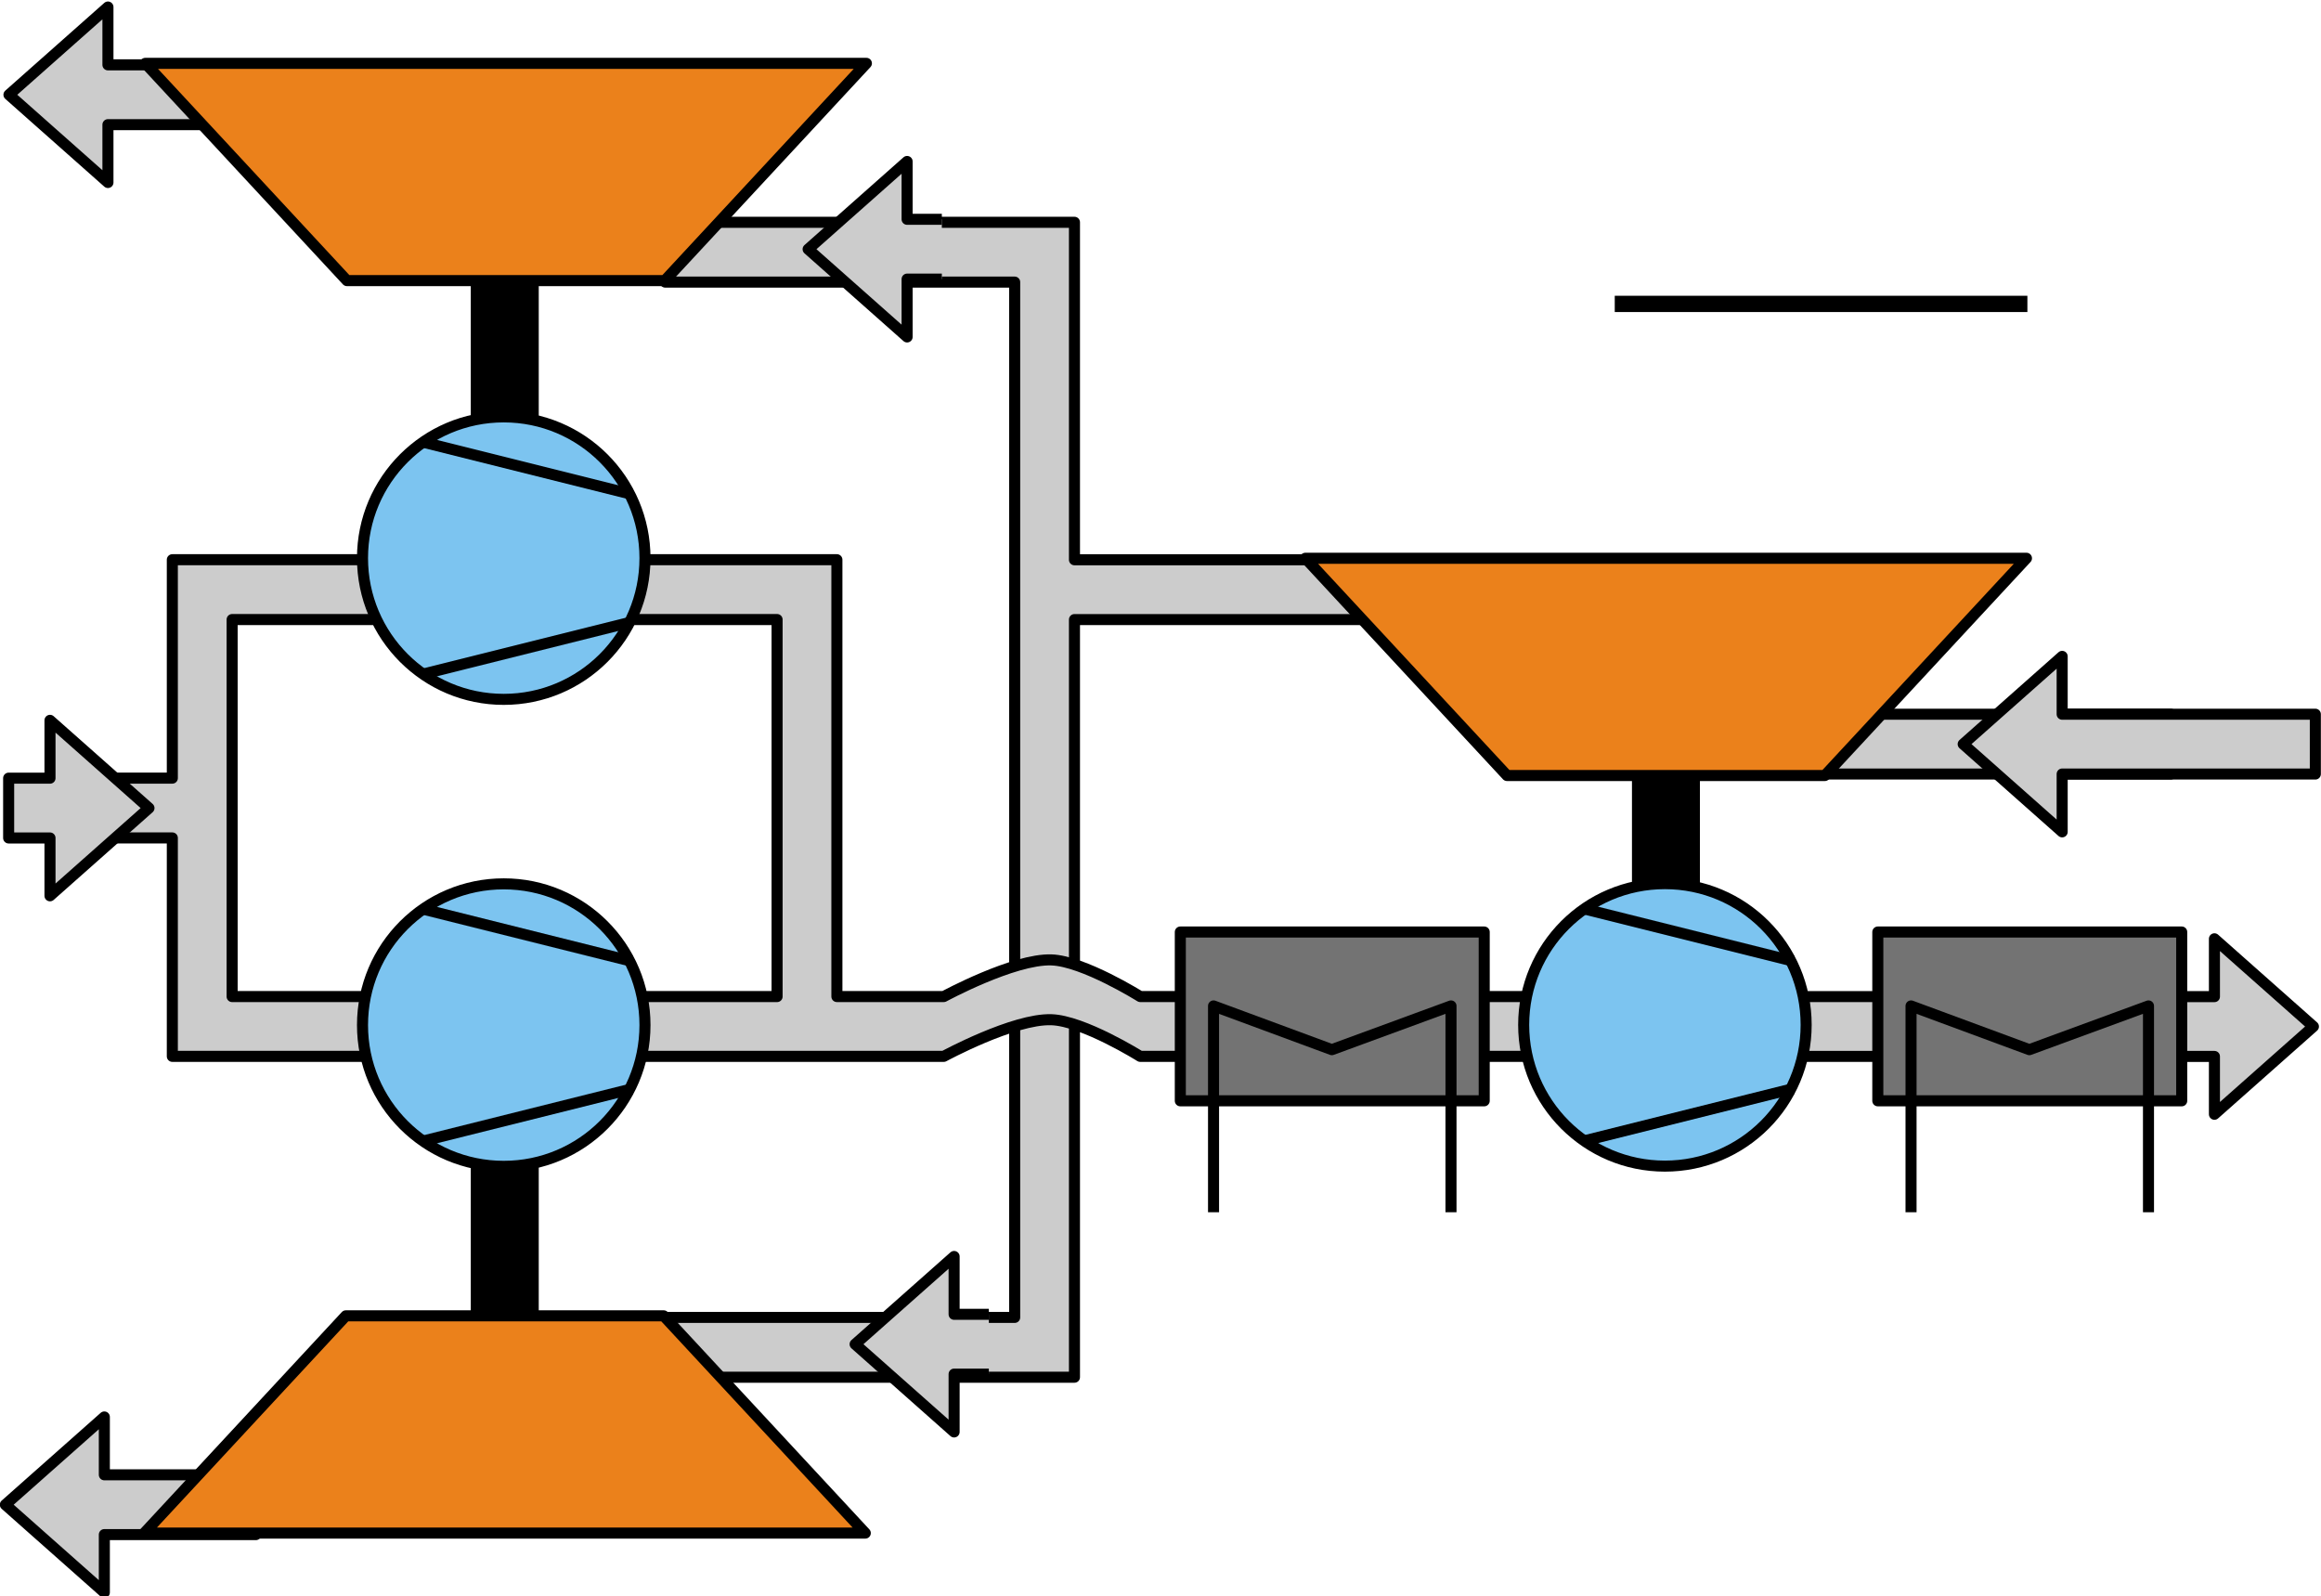 <?xml version="1.0" encoding="UTF-8" standalone="no"?>
<!-- Created with Inkscape (http://www.inkscape.org/) -->

<svg
   xmlns:dc="http://purl.org/dc/elements/1.1/"
   xmlns:cc="http://creativecommons.org/ns#"
   xmlns:rdf="http://www.w3.org/1999/02/22-rdf-syntax-ns#"
   xmlns:svg="http://www.w3.org/2000/svg"
   xmlns="http://www.w3.org/2000/svg"
   xmlns:sodipodi="http://sodipodi.sourceforge.net/DTD/sodipodi-0.dtd"
   xmlns:inkscape="http://www.inkscape.org/namespaces/inkscape"
   width="420.092mm"
   height="288.934mm"
   viewBox="0 0 420.092 288.934"
   version="1.1"
   id="svg8"
   sodipodi:docname="turbo_triangle_pres.svg"
   inkscape:version="0.92.3 (2405546, 2018-03-11)">
  <defs
     id="defs2">
    <marker
       inkscape:stockid="DotS"
       orient="auto"
       refY="0"
       refX="0"
       id="DotS"
       style="overflow:visible"
       inkscape:isstock="true">
      <path
         id="path1071"
         d="m -2.5,-1 c 0,2.76 -2.24,5 -5,5 -2.76,0 -5,-2.24 -5,-5 0,-2.76 2.24,-5 5,-5 2.76,0 5,2.24 5,5 z"
         style="fill:#000000;fill-opacity:1;fill-rule:evenodd;stroke:#000000;stroke-width:1pt;stroke-opacity:1"
         transform="matrix(0.2,0,0,0.2,1.48,0.2)"
         inkscape:connector-curvature="0" />
    </marker>
    <marker
       inkscape:stockid="Arrow2Send"
       orient="auto"
       refY="0"
       refX="0"
       id="Arrow2Send"
       style="overflow:visible"
       inkscape:isstock="true">
      <path
         id="path1037"
         style="fill:#000000;fill-opacity:1;fill-rule:evenodd;stroke:#000000;stroke-width:0.625;stroke-linejoin:round;stroke-opacity:1"
         d="M 8.719,4.034 -2.207,0.016 8.719,-4.002 c -1.745,2.372 -1.735,5.617 -6e-7,8.035 z"
         transform="matrix(-0.3,0,0,-0.3,0.69,0)"
         inkscape:connector-curvature="0" />
    </marker>
    <marker
       inkscape:stockid="DotM"
       orient="auto"
       refY="0"
       refX="0"
       id="DotM"
       style="overflow:visible"
       inkscape:isstock="true">
      <path
         id="path1068"
         d="m -2.5,-1 c 0,2.76 -2.24,5 -5,5 -2.76,0 -5,-2.24 -5,-5 0,-2.76 2.24,-5 5,-5 2.76,0 5,2.24 5,5 z"
         style="fill:#000000;fill-opacity:1;fill-rule:evenodd;stroke:#000000;stroke-width:1pt;stroke-opacity:1"
         transform="matrix(0.4,0,0,0.4,2.96,0.4)"
         inkscape:connector-curvature="0" />
    </marker>
  </defs>
  <sodipodi:namedview
     id="base"
     pagecolor="#ffffff"
     bordercolor="#666666"
     borderopacity="1.0"
     inkscape:pageopacity="0.0"
     inkscape:pageshadow="2"
     inkscape:zoom="0.7"
     inkscape:cx="963.15559"
     inkscape:cy="756.59216"
     inkscape:document-units="mm"
     inkscape:current-layer="layer1"
     showgrid="false"
     inkscape:snap-bbox="true"
     inkscape:snap-bbox-edge-midpoints="true"
     inkscape:bbox-nodes="true"
     inkscape:bbox-paths="true"
     inkscape:snap-bbox-midpoints="true"
     showguides="true"
     inkscape:guide-bbox="true"
     inkscape:window-width="2560"
     inkscape:window-height="1417"
     inkscape:window-x="2552"
     inkscape:window-y="-8"
     inkscape:window-maximized="1"
     inkscape:snap-global="true"
     fit-margin-top="0"
     fit-margin-left="0"
     fit-margin-right="0"
     fit-margin-bottom="0"
     inkscape:snap-smooth-nodes="true"
     inkscape:snap-intersection-paths="true"
     inkscape:object-paths="true">
    <sodipodi:guide
       position="175.941,238.147"
       orientation="0,1"
       id="guide964"
       inkscape:locked="false" />
    <sodipodi:guide
       position="576.978,98.008"
       orientation="1.2246064e-016,-1"
       id="guide991"
       inkscape:locked="false" />
    <sodipodi:guide
       position="644.787,182.485"
       orientation="0,1"
       id="guide993"
       inkscape:locked="false" />
    <sodipodi:guide
       position="124.892,50.787"
       orientation="0,1"
       id="guide913"
       inkscape:locked="false" />
    <sodipodi:guide
       position="385.475,148.575"
       orientation="0,1"
       id="guide928"
       inkscape:locked="false" />
  </sodipodi:namedview>
  <g
     inkscape:label="Layer 1"
     inkscape:groupmode="layer"
     id="layer1"
     transform="translate(-1136.132,307.773)">
    <g
       transform="matrix(-3.345,0,0,-3.345,1880.282,3026.301)"
       style="fill:#cccccc;stroke:#000000;stroke-width:0.598;stroke-linecap:butt;stroke-linejoin:round;stroke-miterlimit:4;stroke-dasharray:none;stroke-opacity:1"
       id="g937">
      <path
         inkscape:connector-curvature="0"
         d="m 127.097,958.09 h -22.09 v -3.236 h 22.09 z"
         style="fill:#cccccc;fill-opacity:1;fill-rule:evenodd;stroke:#000000;stroke-width:0.598;stroke-linecap:butt;stroke-linejoin:round;stroke-miterlimit:4;stroke-dasharray:none;stroke-opacity:1"
         id="path933"
         sodipodi:nodetypes="ccccc" />
    </g>
    <path
       sodipodi:nodetypes="cc"
       style="fill:#737373;stroke:#000000;stroke-width:12.3;stroke-linecap:butt;stroke-linejoin:round;stroke-miterlimit:4;stroke-dasharray:none;stroke-opacity:1"
       d="m 1437.661,-118.451 v -60.792"
       id="path995"
       inkscape:connector-curvature="0" />
    <g
       id="g958"
       style="fill:#cccccc;stroke:#000000;stroke-width:0.598;stroke-linecap:butt;stroke-linejoin:round;stroke-miterlimit:4;stroke-dasharray:none;stroke-opacity:1"
       transform="matrix(-3.345,0,0,3.345,1479.465,-3490.022)">
      <path
         sodipodi:nodetypes="cccccccc"
         id="path956"
         style="fill:#cccccc;fill-opacity:1;fill-rule:evenodd;stroke:#000000;stroke-width:0.598;stroke-linecap:butt;stroke-linejoin:round;stroke-miterlimit:4;stroke-dasharray:none;stroke-opacity:1"
         d="m 96.8,958.09 h -8.002 v -3.236 h 8.002 v -3.129 l 5.356,4.747 -5.356,4.747 z"
         inkscape:connector-curvature="0" />
    </g>
    <g
       transform="matrix(3.345,0,0,3.345,342.908,-3400.449)"
       style="fill:#cccccc;stroke:#000000;stroke-width:0.598;stroke-linecap:butt;stroke-linejoin:round;stroke-miterlimit:4;stroke-dasharray:none;stroke-opacity:1"
       id="g942">
      <path
         sodipodi:nodetypes="ccccccccccccc"
         inkscape:connector-curvature="0"
         d="m 273.132,999.083 h 22.144 v -40.993 h 35.594 v -3.236 h -35.594 v -18.26 h -22.144 v 3.236 h 18.909 v 56.017 h -18.909 z"
         style="fill:#cccccc;fill-opacity:1;fill-rule:evenodd;stroke:#000000;stroke-width:0.598;stroke-linecap:butt;stroke-linejoin:round;stroke-miterlimit:4;stroke-dasharray:none;stroke-opacity:1"
         id="path940" />
    </g>
    <g
       transform="matrix(-3.345,0,0,-3.345,1744.214,2936.728)"
       style="fill:#cccccc;stroke:#000000;stroke-width:0.598;stroke-linecap:butt;stroke-linejoin:round;stroke-miterlimit:4;stroke-dasharray:none;stroke-opacity:1"
       id="g933">
      <path
         inkscape:connector-curvature="0"
         d="m 130.826,954.854 h 1.879 v -3.129 l 5.356,4.747 -5.356,4.747 v -3.129 h -1.879"
         style="fill:#cccccc;fill-opacity:1;fill-rule:evenodd;stroke:#000000;stroke-width:0.598;stroke-linecap:butt;stroke-linejoin:round;stroke-miterlimit:4;stroke-dasharray:none;stroke-opacity:1"
         id="path931"
         sodipodi:nodetypes="ccccccc" />
    </g>
    <g
       id="g906"
       style="fill:#cccccc;stroke:#000000;stroke-width:0.598;stroke-linecap:butt;stroke-linejoin:round;stroke-miterlimit:4;stroke-dasharray:none;stroke-opacity:1"
       transform="matrix(3.345,0,0,3.345,1156.634,-3400.449)" />
    <g
       transform="matrix(-2.527,0,0,2.527,2211.244,-2517.843)"
       style="fill:#cccccc;stroke:#000000;stroke-width:0.792;stroke-linecap:butt;stroke-linejoin:round;stroke-miterlimit:4;stroke-dasharray:none;stroke-opacity:1"
       id="g880" />
    <g
       transform="matrix(3.345,0,0,3.345,1536.035,-3321.383)"
       style="fill:#cccccc;stroke:#000000;stroke-width:0.598;stroke-linecap:butt;stroke-linejoin:round;stroke-miterlimit:4;stroke-dasharray:none;stroke-opacity:1"
       id="g925">
      <path
         id="path923"
         style="fill:#cccccc;fill-opacity:1;fill-rule:evenodd;stroke:#000000;stroke-width:0.598;stroke-linecap:butt;stroke-linejoin:round;stroke-miterlimit:4;stroke-dasharray:none;stroke-opacity:1"
         d="m 0.269,958.09 v 3.129 l 5.356,-4.747 -5.356,-4.747 v 3.129 c -42.486,-0.004 -15.638,-0.004 -58.124,-0.004 0,0 -3.077,-1.929 -4.81,-1.983 -2.049,-0.064 -5.82,1.983 -5.82,1.983 h -5.784 v -23.636 h -35.959 v 11.818 h -6.514 v 3.236 h 6.514 v 11.818 h 41.742 c 0,0 3.772,-2.048 5.82,-1.983 1.734,0.054 4.81,1.983 4.81,1.983 42.486,-0.005 15.638,0.004 58.124,0.004 z M -77.505,934.451 v 20.4 h -29.487 v -20.4 z"
         inkscape:connector-curvature="0"
         sodipodi:nodetypes="ccccccccccccccccccccccccc" />
    </g>
    <path
       style="fill:#737373;stroke:#000000;stroke-width:12.3;stroke-linecap:butt;stroke-linejoin:round;stroke-miterlimit:4;stroke-dasharray:none;stroke-opacity:1"
       d="M 1227.493,-68.351 V -106.978"
       id="path920"
       inkscape:connector-curvature="0"
       sodipodi:nodetypes="cc" />
    <g
       id="g949"
       style="fill:#cccccc;stroke:#000000;stroke-width:0.792;stroke-linecap:butt;stroke-linejoin:round;stroke-miterlimit:4;stroke-dasharray:none;stroke-opacity:1"
       transform="matrix(2.527,0,0,2.527,1522.204,-2458.122)" />
    <path
       inkscape:connector-curvature="0"
       id="path945"
       d="m 1227.493,-202.045 v -60.792"
       style="fill:#737373;stroke:#000000;stroke-width:12.3;stroke-linecap:butt;stroke-linejoin:round;stroke-miterlimit:4;stroke-dasharray:none;stroke-opacity:1"
       sodipodi:nodetypes="cc" />
    <g
       transform="matrix(-3.345,0,0,3.345,1479.465,-3234.84)"
       style="fill:#cccccc;stroke:#000000;stroke-width:0.598;stroke-linecap:butt;stroke-linejoin:round;stroke-miterlimit:4;stroke-dasharray:none;stroke-opacity:1"
       id="g930">
      <path
         inkscape:connector-curvature="0"
         d="m 96.995,958.09 h -8.196 v -3.236 h 8.196 v -3.129 l 5.356,4.747 -5.356,4.747 z"
         style="fill:#cccccc;fill-opacity:1;fill-rule:evenodd;stroke:#000000;stroke-width:0.598;stroke-linecap:butt;stroke-linejoin:round;stroke-miterlimit:4;stroke-dasharray:none;stroke-opacity:1"
         id="path928"
         sodipodi:nodetypes="cccccccc" />
    </g>
    <g
       transform="matrix(2.527,0,0,2.527,1675.43,-2414.265)"
       style="fill:#cccccc;stroke:#000000;stroke-width:0.792;stroke-linecap:butt;stroke-linejoin:round;stroke-miterlimit:4;stroke-dasharray:none;stroke-opacity:1"
       id="g1344" />
    <path
       style="fill:#eb811b;fill-opacity:1;stroke:#000000;stroke-width:2;stroke-linecap:butt;stroke-linejoin:round;stroke-miterlimit:4;stroke-dasharray:none;stroke-opacity:1"
       d="m 1292.746,-30.304 -36.491,-39.322 c -19.175,0 -38.35,0 -57.525,0 l -36.491,39.322 c 43.502,0 87.004,0 130.506,0 z"
       id="path817"
       inkscape:connector-curvature="0"
       sodipodi:nodetypes="ccccc" />
    <g
       id="g955"
       transform="matrix(1.083,0,0,1.083,-244.179,81.069)"
       style="fill:#7cc4f0;stroke-width:1.846;stroke-linecap:butt;stroke-linejoin:round;stroke-miterlimit:4;stroke-dasharray:none;fill-opacity:1">
      <g
         id="g935"
         style="fill:#7cc4f0;stroke-width:1.846;stroke-linecap:butt;stroke-linejoin:round;stroke-miterlimit:4;stroke-dasharray:none;fill-opacity:1">
        <circle
           r="23.604"
           cy="-1358.713"
           cx="-187.732"
           id="circle1312"
           style="color:#000000;clip-rule:nonzero;display:inline;overflow:visible;visibility:visible;opacity:1;isolation:auto;mix-blend-mode:normal;color-interpolation:sRGB;color-interpolation-filters:linearRGB;solid-color:#000000;solid-opacity:1;fill:#7cc4f0;fill-opacity:1;fill-rule:evenodd;stroke:#000000;stroke-width:1.846;stroke-linecap:butt;stroke-linejoin:round;stroke-miterlimit:4;stroke-dasharray:none;stroke-dashoffset:0;stroke-opacity:1;color-rendering:auto;image-rendering:auto;shape-rendering:auto;text-rendering:auto;enable-background:accumulate"
           transform="rotate(90)" />
        <path
           inkscape:connector-curvature="0"
           id="path1314"
           d="m 1380.118,-198.389 -34.882,-8.72"
           style="fill:#7cc4f0;fill-opacity:1;fill-rule:evenodd;stroke:#000000;stroke-width:1.846;stroke-linecap:butt;stroke-linejoin:round;stroke-miterlimit:4;stroke-dasharray:none;stroke-opacity:1" />
        <path
           style="fill:#7cc4f0;fill-opacity:1;fill-rule:evenodd;stroke:#000000;stroke-width:1.846;stroke-linecap:butt;stroke-linejoin:round;stroke-miterlimit:4;stroke-dasharray:none;stroke-opacity:1"
           d="m 1345.236,-168.354 34.882,-8.72"
           id="path1316"
           inkscape:connector-curvature="0" />
      </g>
    </g>
    <path
       inkscape:connector-curvature="0"
       style="fill:#737373;fill-opacity:1;fill-rule:evenodd;stroke:#000000;stroke-width:2;stroke-linecap:butt;stroke-linejoin:round;stroke-miterlimit:4;stroke-dasharray:none;stroke-opacity:1"
       d="m 1349.765,-139.09 h 55.005 v 30.548 h -55.005 z"
       id="path991"
       sodipodi:nodetypes="ccccc" />
    <path
       sodipodi:nodetypes="ccccc"
       style="fill:none;fill-opacity:1;fill-rule:evenodd;stroke:#000000;stroke-width:2;stroke-linecap:butt;stroke-linejoin:round;stroke-miterlimit:4;stroke-dasharray:none;stroke-opacity:1"
       d="m 1398.756,-88.371 v -37.342 l -21.565,7.917 -21.412,-7.917 v 37.342"
       id="path993"
       inkscape:connector-curvature="0" />
    <g
       id="g929"
       style="fill:#cccccc;stroke:#000000;stroke-width:0.598;stroke-linecap:butt;stroke-linejoin:round;stroke-miterlimit:4;stroke-dasharray:none;stroke-opacity:1"
       transform="matrix(-3.345,0,0,-3.345,1752.72,3134.91)">
      <path
         sodipodi:nodetypes="ccccccc"
         id="path927"
         style="fill:#cccccc;fill-opacity:1;fill-rule:evenodd;stroke:#000000;stroke-width:0.598;stroke-linecap:butt;stroke-linejoin:round;stroke-miterlimit:4;stroke-dasharray:none;stroke-opacity:1"
         d="m 130.826,954.854 h 1.879 v -3.129 l 5.356,4.747 -5.356,4.747 v -3.129 h -1.879"
         inkscape:connector-curvature="0" />
    </g>
    <flowRoot
       xml:space="preserve"
       id="flowRoot943"
       style="font-style:normal;font-variant:normal;font-weight:normal;font-stretch:normal;font-size:8px;line-height:1.25;font-family:sans-serif;-inkscape-font-specification:'sans-serif, Normal';font-variant-ligatures:normal;font-variant-caps:normal;font-variant-numeric:normal;font-feature-settings:normal;text-align:center;letter-spacing:0px;word-spacing:0px;writing-mode:lr-tb;text-anchor:middle;fill:#000000;fill-opacity:1;stroke:none;stroke-width:7.559;stroke-miterlimit:4;stroke-dasharray:none"
       transform="scale(0.265)"><flowRegion
         id="flowRegion945"
         style="stroke-width:7.559;stroke-miterlimit:4;stroke-dasharray:none"><rect
           id="rect947"
           width="281.833"
           height="11.112"
           x="5390.174"
           y="-959.405"
           style="stroke-width:7.559;stroke-miterlimit:4;stroke-dasharray:none" /></flowRegion><flowPara
         id="flowPara949" /></flowRoot>    <g
       id="g884"
       style="fill:#cccccc;stroke:#000000;stroke-width:0.792;stroke-linecap:butt;stroke-linejoin:round;stroke-miterlimit:4;stroke-dasharray:none;stroke-opacity:1"
       transform="matrix(-2.527,0,0,2.527,2015.074,-2487.982)" />
    <g
       transform="matrix(0,-2.527,-2.527,0,4192.02,334.849)"
       style="fill:#cccccc;stroke:#000000;stroke-width:0.792;stroke-linecap:butt;stroke-linejoin:round;stroke-miterlimit:4;stroke-dasharray:none;stroke-opacity:1"
       id="g889" />
    <g
       transform="matrix(3.345,0,0,3.345,756.612,-3360.922)"
       style="fill:#cccccc;stroke:#000000;stroke-width:0.598;stroke-linecap:butt;stroke-linejoin:round;stroke-miterlimit:4;stroke-dasharray:none;stroke-opacity:1"
       id="g954">
      <path
         inkscape:connector-curvature="0"
         d="m 116.164,958.09 h -2.237 v -3.236 h 2.237 v -3.129 l 5.356,4.747 -5.356,4.747 z"
         style="fill:#cccccc;fill-opacity:1;fill-rule:evenodd;stroke:#000000;stroke-width:0.598;stroke-linecap:butt;stroke-linejoin:round;stroke-miterlimit:4;stroke-dasharray:none;stroke-opacity:1"
         id="path952"
         sodipodi:nodetypes="cccccccc" />
    </g>
    <g
       id="g982"
       style="fill:#cccccc;stroke:#000000;stroke-width:0.598;stroke-linecap:butt;stroke-linejoin:round;stroke-miterlimit:4;stroke-dasharray:none;stroke-opacity:1"
       transform="matrix(-3.345,0,0,-3.345,1867.137,3026.301)">
      <path
         sodipodi:nodetypes="cccccccc"
         id="path980"
         style="fill:#cccccc;fill-opacity:1;fill-rule:evenodd;stroke:#000000;stroke-width:0.598;stroke-linecap:butt;stroke-linejoin:round;stroke-miterlimit:4;stroke-dasharray:none;stroke-opacity:1"
         d="M 106.954,958.09 H 93.255 v -3.236 h 13.699 v -3.129 l 5.356,4.747 -5.356,4.747 z"
         inkscape:connector-curvature="0" />
    </g>
    <path
       sodipodi:nodetypes="ccccc"
       inkscape:connector-curvature="0"
       id="path922"
       d="m 1502.914,-206.735 -36.491,39.322 c -19.175,0 -38.35,0 -57.525,0 l -36.491,-39.322 c 43.502,0 87.004,0 130.506,0 z"
       style="fill:#eb811b;fill-opacity:1;stroke:#000000;stroke-width:2;stroke-linecap:butt;stroke-linejoin:round;stroke-miterlimit:4;stroke-dasharray:none;stroke-opacity:1" />
    <g
       style="fill:#7cc4f0;stroke-width:1.846;stroke-linecap:butt;stroke-linejoin:round;stroke-miterlimit:4;stroke-dasharray:none;fill-opacity:1"
       transform="matrix(1.083,0,0,-1.083,-34.011,-320.198)"
       id="g936">
      <g
         style="fill:#7cc4f0;stroke-width:1.846;stroke-linecap:butt;stroke-linejoin:round;stroke-miterlimit:4;stroke-dasharray:none;fill-opacity:1"
         id="g934"
         transform="translate(0,4.985)">
        <circle
           transform="rotate(90)"
           style="color:#000000;clip-rule:nonzero;display:inline;overflow:visible;visibility:visible;opacity:1;isolation:auto;mix-blend-mode:normal;color-interpolation:sRGB;color-interpolation-filters:linearRGB;solid-color:#000000;solid-opacity:1;fill:#7cc4f0;fill-opacity:1;fill-rule:evenodd;stroke:#000000;stroke-width:1.846;stroke-linecap:butt;stroke-linejoin:round;stroke-miterlimit:4;stroke-dasharray:none;stroke-dashoffset:0;stroke-opacity:1;color-rendering:auto;image-rendering:auto;shape-rendering:auto;text-rendering:auto;enable-background:accumulate"
           id="circle924"
           cx="-187.732"
           cy="-1358.713"
           r="23.604" />
        <path
           style="fill:#7cc4f0;fill-opacity:1;fill-rule:evenodd;stroke:#000000;stroke-width:1.846;stroke-linecap:butt;stroke-linejoin:round;stroke-miterlimit:4;stroke-dasharray:none;stroke-opacity:1"
           d="m 1380.118,-198.389 -34.882,-8.72"
           id="path930"
           inkscape:connector-curvature="0" />
        <path
           inkscape:connector-curvature="0"
           id="path932"
           d="m 1345.236,-168.354 34.882,-8.72"
           style="fill:#7cc4f0;fill-opacity:1;fill-rule:evenodd;stroke:#000000;stroke-width:1.846;stroke-linecap:butt;stroke-linejoin:round;stroke-miterlimit:4;stroke-dasharray:none;stroke-opacity:1" />
      </g>
    </g>
    <path
       style="fill:#eb811b;fill-opacity:1;stroke:#000000;stroke-width:2;stroke-linecap:butt;stroke-linejoin:round;stroke-miterlimit:4;stroke-dasharray:none;stroke-opacity:1"
       d="m 1292.946,-296.308 -36.491,39.322 c -19.175,0 -38.35,0 -57.525,0 l -36.491,-39.322 c 43.502,0 87.004,0 130.506,0 z"
       id="path938"
       inkscape:connector-curvature="0"
       sodipodi:nodetypes="ccccc" />
    <g
       id="g948"
       transform="matrix(1.083,0,0,-1.083,-244.179,-410.074)"
       style="fill:#7cc4f0;stroke-width:1.846;stroke-linecap:butt;stroke-linejoin:round;stroke-miterlimit:4;stroke-dasharray:none;fill-opacity:1">
      <g
         id="g946"
         style="fill:#7cc4f0;stroke-width:1.846;stroke-linecap:butt;stroke-linejoin:round;stroke-miterlimit:4;stroke-dasharray:none;fill-opacity:1">
        <circle
           r="23.604"
           cy="-1358.713"
           cx="-187.732"
           id="circle940"
           style="color:#000000;clip-rule:nonzero;display:inline;overflow:visible;visibility:visible;opacity:1;isolation:auto;mix-blend-mode:normal;color-interpolation:sRGB;color-interpolation-filters:linearRGB;solid-color:#000000;solid-opacity:1;fill:#7cc4f0;fill-opacity:1;fill-rule:evenodd;stroke:#000000;stroke-width:1.846;stroke-linecap:butt;stroke-linejoin:round;stroke-miterlimit:4;stroke-dasharray:none;stroke-dashoffset:0;stroke-opacity:1;color-rendering:auto;image-rendering:auto;shape-rendering:auto;text-rendering:auto;enable-background:accumulate"
           transform="rotate(90)" />
        <path
           inkscape:connector-curvature="0"
           id="path942"
           d="m 1380.118,-198.389 -34.882,-8.72"
           style="fill:#7cc4f0;fill-opacity:1;fill-rule:evenodd;stroke:#000000;stroke-width:1.846;stroke-linecap:butt;stroke-linejoin:round;stroke-miterlimit:4;stroke-dasharray:none;stroke-opacity:1" />
        <path
           style="fill:#7cc4f0;fill-opacity:1;fill-rule:evenodd;stroke:#000000;stroke-width:1.846;stroke-linecap:butt;stroke-linejoin:round;stroke-miterlimit:4;stroke-dasharray:none;stroke-opacity:1"
           d="m 1345.236,-168.354 34.882,-8.72"
           id="path944"
           inkscape:connector-curvature="0" />
      </g>
    </g>
    <path
       sodipodi:nodetypes="ccccc"
       id="path998"
       d="m 1476.009,-139.09 h 55.005 v 30.548 h -55.005 z"
       style="fill:#737373;fill-opacity:1;fill-rule:evenodd;stroke:#000000;stroke-width:2;stroke-linecap:butt;stroke-linejoin:round;stroke-miterlimit:4;stroke-dasharray:none;stroke-opacity:1"
       inkscape:connector-curvature="0" />
    <path
       inkscape:connector-curvature="0"
       id="path1003"
       d="m 1525,-88.371 v -37.342 l -21.565,7.917 -21.412,-7.917 v 37.342"
       style="fill:none;fill-opacity:1;fill-rule:evenodd;stroke:#000000;stroke-width:2;stroke-linecap:butt;stroke-linejoin:round;stroke-miterlimit:4;stroke-dasharray:none;stroke-opacity:1"
       sodipodi:nodetypes="ccccc" />
  </g>
  <g
     inkscape:groupmode="layer"
     id="layer2"
     inkscape:label="Layer 2"
     transform="translate(-24.913,-17.792)" />
</svg>
